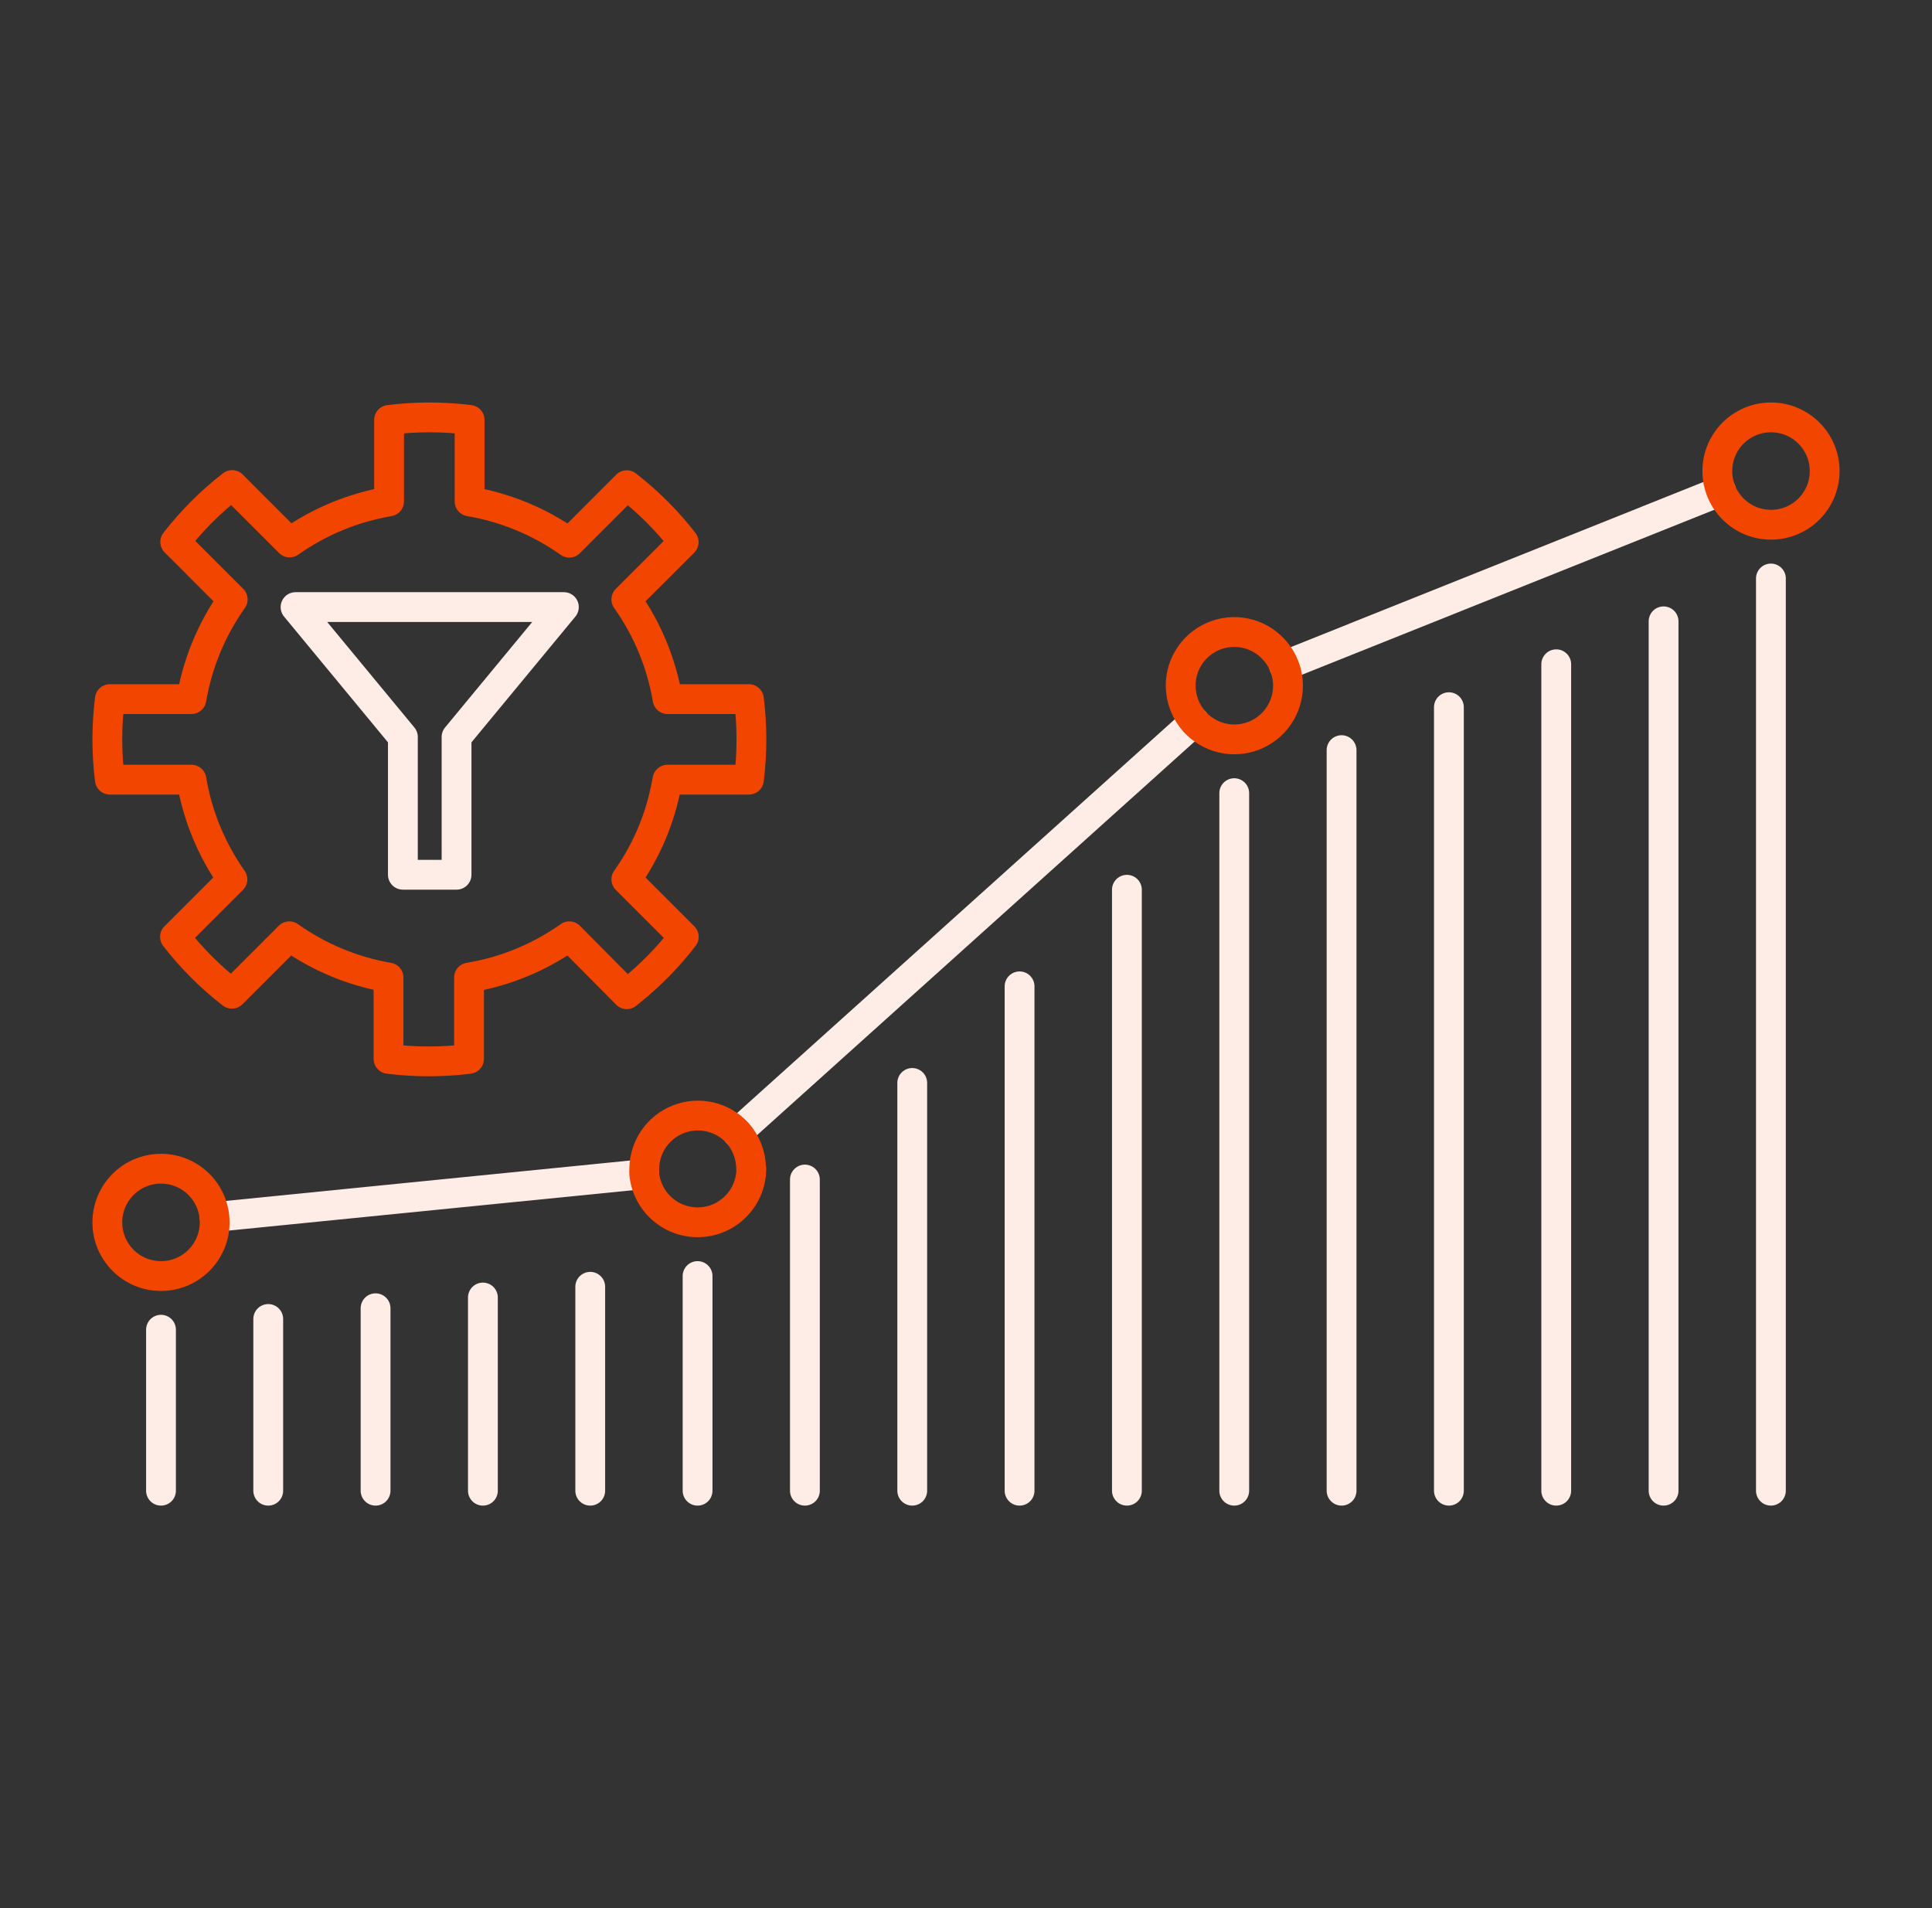 <svg width="81" height="80" viewBox="0 0 81 80" fill="none" xmlns="http://www.w3.org/2000/svg">
<rect x="0" y="0" width="81" height="80" fill="#333333" stroke="none"/>
<g clip-path="url(#clip0_2390_10851)">
<path d="M74.246 62.5V24.254" stroke="#FEECE6" stroke-width="1.25" stroke-miterlimit="10" stroke-linecap="round" stroke-linejoin="round"/>
<path d="M69.746 62.5V26.05" stroke="#FEECE6" stroke-width="1.25" stroke-miterlimit="10" stroke-linecap="round" stroke-linejoin="round"/>
<path d="M65.246 62.5V27.85" stroke="#FEECE6" stroke-width="1.25" stroke-miterlimit="10" stroke-linecap="round" stroke-linejoin="round"/>
<path d="M60.746 62.5V29.65" stroke="#FEECE6" stroke-width="1.25" stroke-miterlimit="10" stroke-linecap="round" stroke-linejoin="round"/>
<path d="M56.246 62.5V31.45" stroke="#FEECE6" stroke-width="1.25" stroke-miterlimit="10" stroke-linecap="round" stroke-linejoin="round"/>
<path d="M51.746 62.5V33.254" stroke="#FEECE6" stroke-width="1.25" stroke-miterlimit="10" stroke-linecap="round" stroke-linejoin="round"/>
<path d="M47.246 62.5V37.304" stroke="#FEECE6" stroke-width="1.25" stroke-miterlimit="10" stroke-linecap="round" stroke-linejoin="round"/>
<path d="M42.746 62.5V41.354" stroke="#FEECE6" stroke-width="1.25" stroke-miterlimit="10" stroke-linecap="round" stroke-linejoin="round"/>
<path d="M38.246 62.5V45.404" stroke="#FEECE6" stroke-width="1.25" stroke-miterlimit="10" stroke-linecap="round" stroke-linejoin="round"/>
<path d="M33.746 62.5V49.454" stroke="#FEECE6" stroke-width="1.25" stroke-miterlimit="10" stroke-linecap="round" stroke-linejoin="round"/>
<path d="M29.246 62.5V53.5" stroke="#FEECE6" stroke-width="1.25" stroke-miterlimit="10" stroke-linecap="round" stroke-linejoin="round"/>
<path d="M24.746 62.5V53.95" stroke="#FEECE6" stroke-width="1.25" stroke-miterlimit="10" stroke-linecap="round" stroke-linejoin="round"/>
<path d="M20.246 62.5V54.4" stroke="#FEECE6" stroke-width="1.25" stroke-miterlimit="10" stroke-linecap="round" stroke-linejoin="round"/>
<path d="M15.746 62.5V54.85" stroke="#FEECE6" stroke-width="1.25" stroke-miterlimit="10" stroke-linecap="round" stroke-linejoin="round"/>
<path d="M11.246 62.5V55.3" stroke="#FEECE6" stroke-width="1.25" stroke-miterlimit="10" stroke-linecap="round" stroke-linejoin="round"/>
<path d="M6.75 62.5V55.75" stroke="#FEECE6" stroke-width="1.25" stroke-miterlimit="10" stroke-linecap="round" stroke-linejoin="round"/>
<path d="M27.954 32.839C27.692 34.29 27.113 35.666 26.259 36.869L28.668 39.278C28.009 40.135 27.248 40.909 26.403 41.583L26.278 41.684L23.869 39.255C23.169 39.752 22.407 40.158 21.604 40.462C20.977 40.701 20.327 40.876 19.664 40.985V44.395C18.544 44.535 17.41 44.535 16.289 44.395V40.985C14.791 40.727 13.37 40.136 12.131 39.255L9.722 41.664C8.829 40.973 8.027 40.171 7.336 39.278L9.745 36.869C8.865 35.622 8.278 34.193 8.026 32.688H4.605C4.465 31.567 4.465 30.433 4.605 29.312H8.026C8.281 27.806 8.873 26.377 9.756 25.131L7.347 22.721C8.039 21.829 8.84 21.027 9.733 20.336L12.142 22.745C13.386 21.865 14.811 21.277 16.312 21.022V17.605C17.433 17.465 18.567 17.465 19.688 17.605V21.022C21.194 21.277 22.623 21.869 23.869 22.753L26.278 20.343C27.171 21.035 27.973 21.836 28.664 22.729L26.259 25.131C27.143 26.377 27.734 27.806 27.989 29.312H31.399C31.539 30.433 31.539 31.567 31.399 32.688H27.985C27.978 32.738 27.966 32.788 27.954 32.839Z" stroke="#F24500" stroke-width="1.25" stroke-miterlimit="10" stroke-linecap="round" stroke-linejoin="round"/>
<path d="M23.641 25.453L19.141 30.899V36.675H16.891V30.899L12.391 25.453H23.641Z" stroke="#FEECE6" stroke-width="1.25" stroke-miterlimit="10" stroke-linecap="round" stroke-linejoin="round"/>
<path d="M50.078 30.255L30.914 47.495M72.159 20.584L53.837 27.916M27.012 49.225L9 51.025" stroke="#FEECE6" stroke-width="1.25" stroke-miterlimit="10" stroke-linecap="round" stroke-linejoin="round"/>
<path d="M6.75 53.5C7.993 53.5 9 52.493 9 51.25C9 50.007 7.993 49 6.75 49C5.507 49 4.5 50.007 4.5 51.25C4.5 52.493 5.507 53.5 6.75 53.5Z" stroke="#F24500" stroke-width="1.25" stroke-miterlimit="10" stroke-linecap="round" stroke-linejoin="round"/>
<path d="M74.25 22C75.493 22 76.5 20.993 76.5 19.75C76.5 18.507 75.493 17.5 74.25 17.5C73.007 17.5 72 18.507 72 19.75C72 20.993 73.007 22 74.25 22Z" stroke="#F24500" stroke-width="1.25" stroke-miterlimit="10" stroke-linecap="round" stroke-linejoin="round"/>
<path d="M31.499 49C31.498 49.577 31.276 50.131 30.878 50.548C30.48 50.966 29.938 51.215 29.362 51.244C28.786 51.273 28.221 51.079 27.783 50.704C27.346 50.328 27.069 49.799 27.011 49.225C27.007 49.15 27.007 49.075 27.011 49C27.015 48.549 27.155 48.11 27.412 47.74C27.668 47.369 28.03 47.085 28.451 46.922C28.872 46.76 29.331 46.728 29.77 46.83C30.209 46.932 30.608 47.164 30.913 47.495C31.283 47.91 31.488 48.445 31.491 49H31.499Z" stroke="#F24500" stroke-width="1.25" stroke-miterlimit="10" stroke-linecap="round" stroke-linejoin="round"/>
<path d="M54 28.75C54 29.205 53.862 29.649 53.604 30.024C53.346 30.399 52.981 30.687 52.556 30.85C52.131 31.013 51.667 31.044 51.225 30.938C50.782 30.831 50.383 30.593 50.078 30.255C49.709 29.841 49.503 29.305 49.5 28.75C49.499 28.284 49.643 27.829 49.912 27.448C50.181 27.067 50.563 26.779 51.003 26.625C51.443 26.471 51.92 26.457 52.368 26.586C52.816 26.715 53.213 26.981 53.504 27.346C53.644 27.517 53.757 27.709 53.837 27.916C53.945 28.181 54 28.464 54 28.75Z" stroke="#F24500" stroke-width="1.25" stroke-miterlimit="10" stroke-linecap="round" stroke-linejoin="round"/>
</g>
<defs>
<clipPath id="clip0_2390_10851">
<rect width="80" height="80" fill="white" transform="translate(0.5)"/>
</clipPath>
</defs>
</svg>

